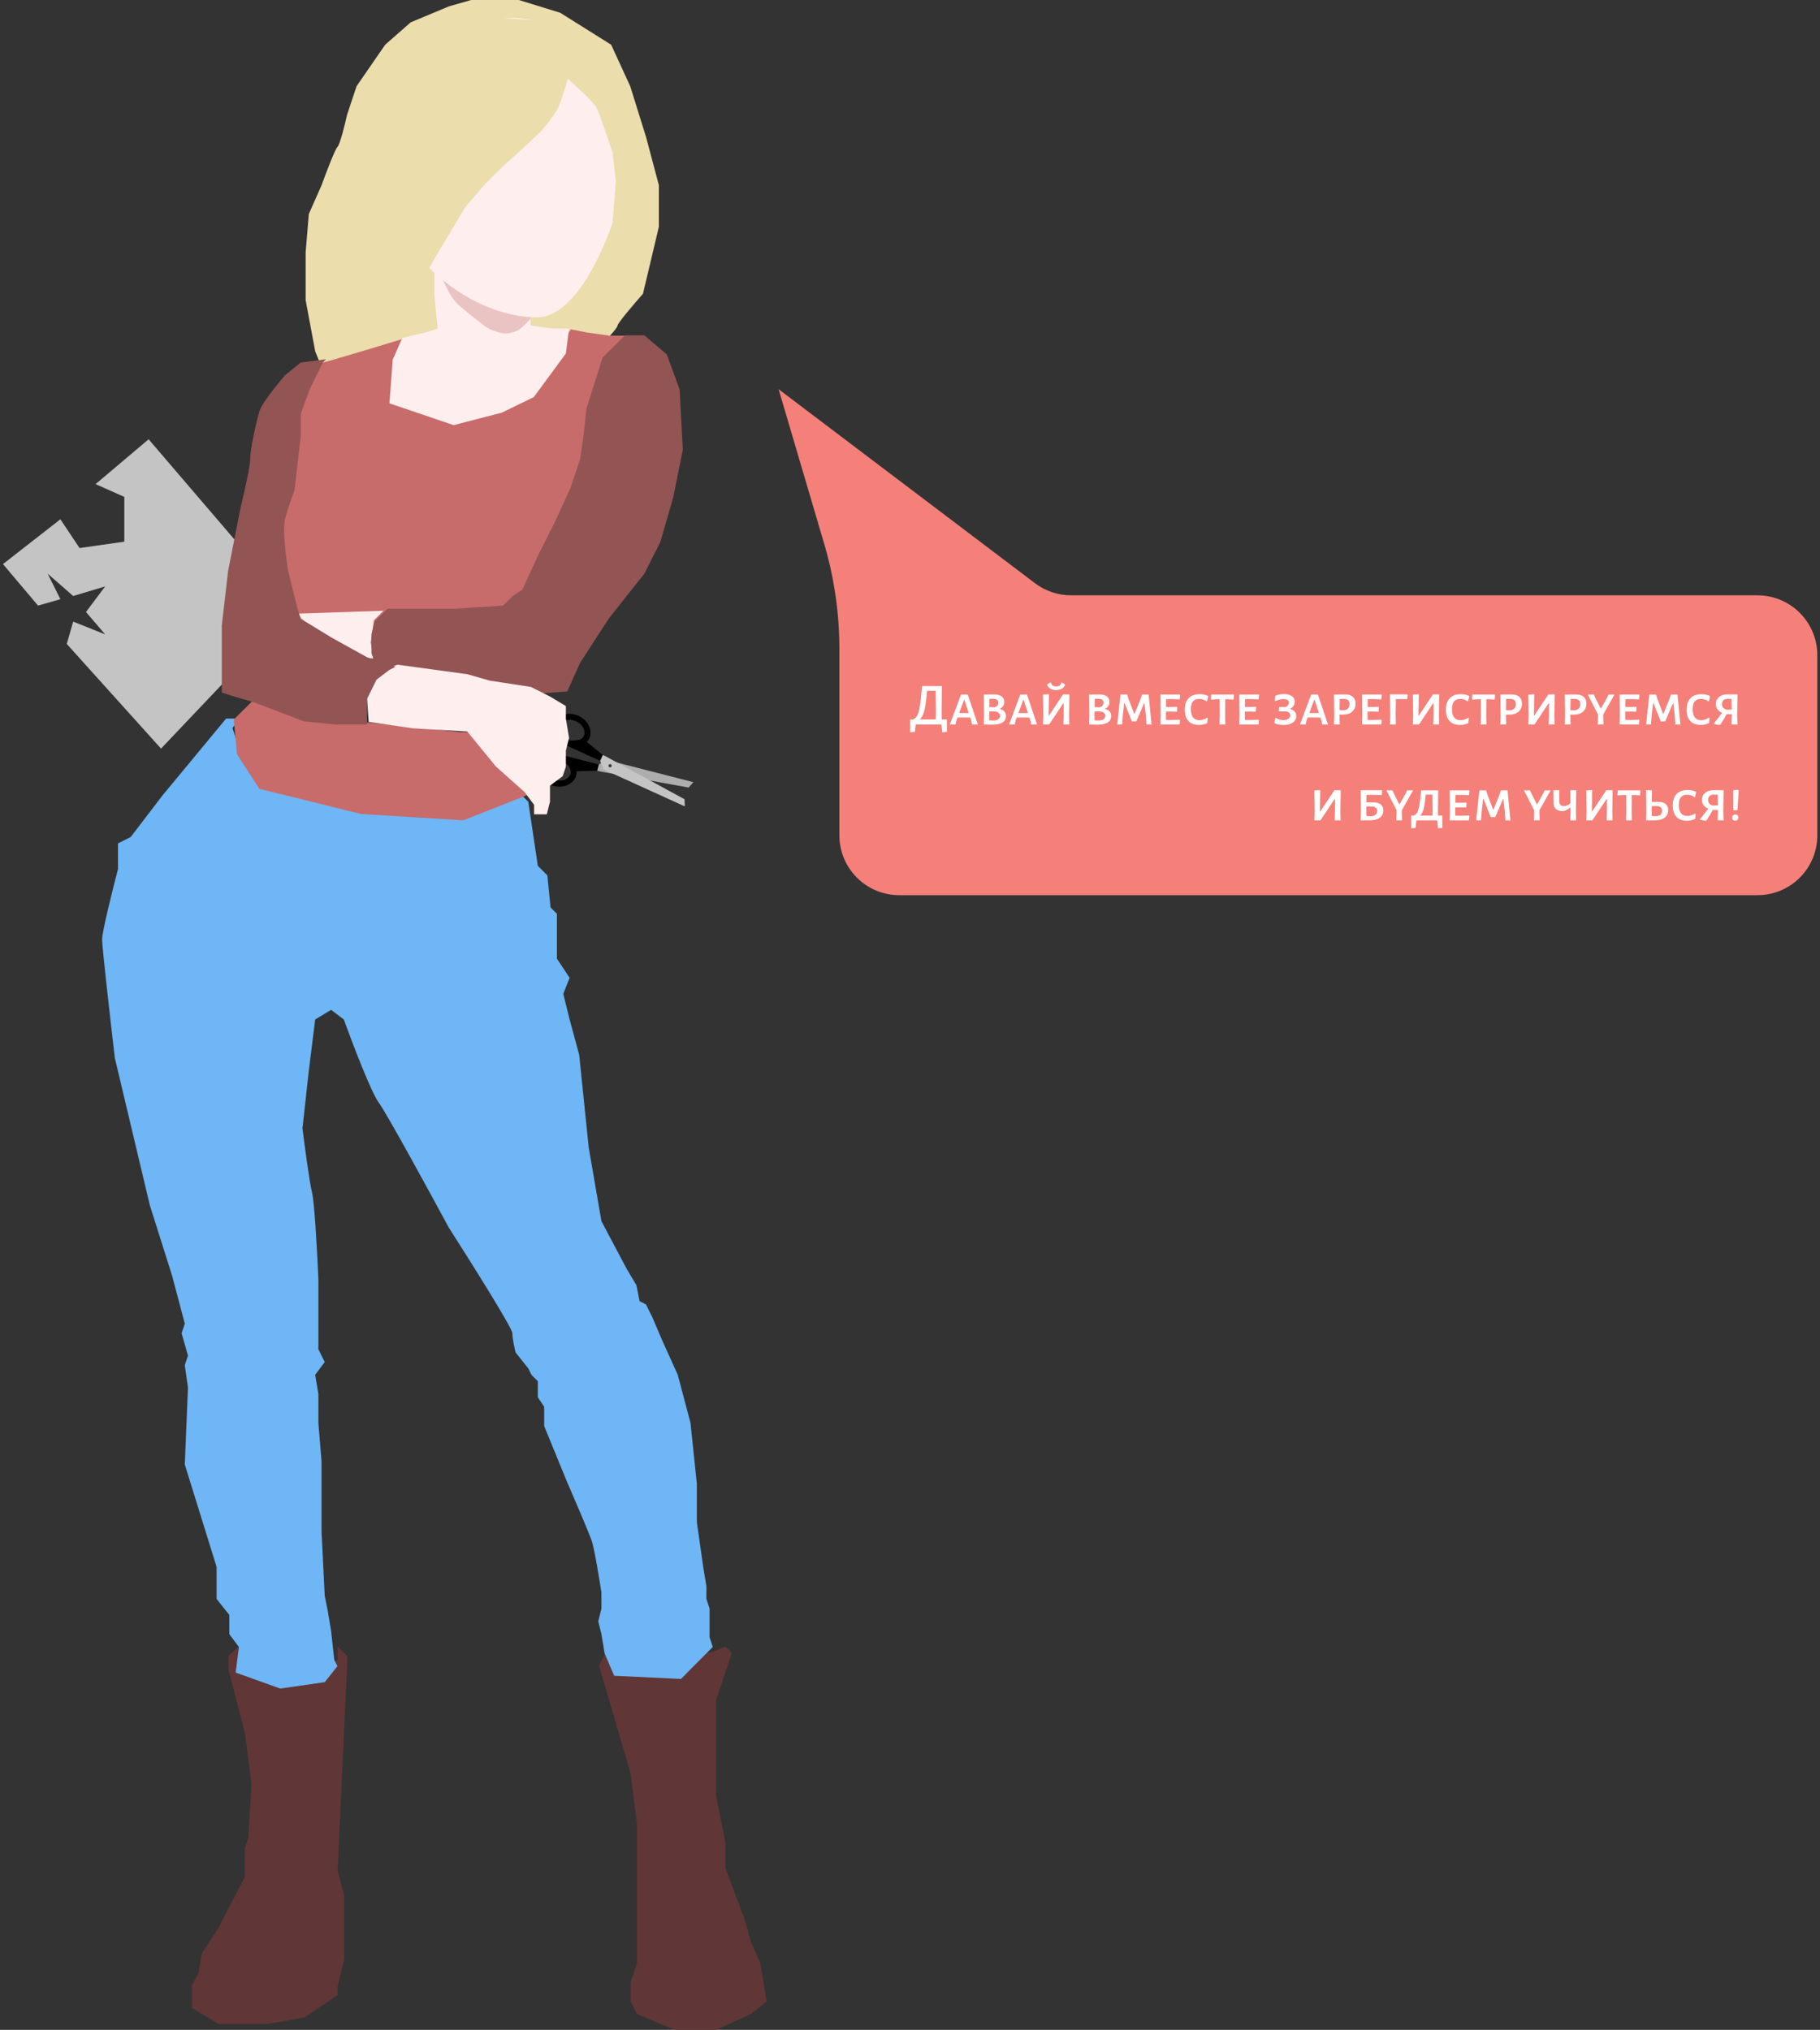 <svg width="304" height="339" viewBox="0 0 304 339" fill="none" xmlns="http://www.w3.org/2000/svg">
<rect x="0" y="0" width="304" height="339" fill="#333333" stroke="none"/>
<path d="M86.666 0H82.945H78.693L74.972 1.067L68.594 3.733L64.341 7.467L59.558 14.4L57.963 19.2C57.609 20.8 56.794 24.107 56.368 24.533C55.943 24.96 54.42 28.978 53.711 30.933L51.585 35.733L51.053 42.133V50.133L52.648 58.667L54.774 64L99.423 58.667C100.663 57.422 103.143 54.827 103.143 54.4C103.143 53.973 105.978 50.667 107.396 49.067L110.053 37.867V30.933L107.927 22.933L105.269 14.4L102.08 7.467L93.576 2.133L86.666 0Z" fill="#EBDDAC"/>
<path d="M101.818 56.059H105.053V77.765L98.044 102.647L85.644 106.882L58.688 109L45.21 106.882L43.053 98.412L45.21 75.118L52.758 60.824L54.914 60.294L60.305 58.706L67.314 56.588L66.775 58.706L66.236 62.412L67.314 65.588L68.931 68.235L73.784 69.823H79.175L82.41 68.765L88.879 64L92.114 59.765L95.349 55L98.044 55.529L101.818 56.059Z" fill="#C86B6B"/>
<path d="M125.412 336.355L128.053 334.24L126.997 327.893L125.412 324.19L124.355 320.488L121.185 312.025V307.793L119.6 299.86V283.992L122.242 276.058L121.185 275L118.544 276.058L116.431 275L108.506 276.058L107.449 278.174H104.28L102.166 277.116V276.058H101.11L100.053 278.174L105.336 296.157L106.393 304.62V312.025V320.488V327.893L105.336 331.066V334.24L106.393 336.355L112.732 339H119.6L125.412 336.355Z" fill="#613636"/>
<path d="M58.053 276.602L56.394 275V277.136L54.734 278.737H51.968L48.649 277.669H43.67L42.011 278.737H40.904L39.798 277.136V275L38.138 276.602V278.737L40.904 289.415L42.011 297.958L41.458 307.034L40.904 308.636V313.441L36.479 321.983L33.713 326.254L33.16 329.458L32.053 331.593V335.331L36.479 338H44.777L50.862 336.932L56.394 333.195V331.593L57.5 327.322V325.186V316.644L56.394 312.373L58.053 276.602Z" fill="#613636"/>
<path d="M102.584 279.861L100.991 276.119L100.459 272.911L99.928 270.772L100.459 268.634V265.96C100.105 263.644 99.291 258.689 98.866 257.406C98.441 256.123 95.855 250.099 94.616 247.248L90.897 238.158V234.951L89.835 233.347V230.673L88.772 229.604L88.241 228.535L86.116 225.861C85.939 225.149 85.585 223.509 85.585 222.653C85.585 221.798 78.501 210.535 74.96 205.01C71.595 198.772 64.547 185.869 63.272 184.158C61.997 182.448 58.845 174.178 57.428 170.257L55.303 168.653L52.647 170.257L51.584 178.812L50.522 188.436C50.876 191.287 51.691 197.418 52.116 199.129C52.541 200.84 53.001 209.465 53.178 213.564V225.327L54.241 227.465L52.647 229.604L53.178 232.812V237.624L53.709 244.04V255.802L54.241 266.495L54.772 269.168L55.303 272.376L55.834 277.188L56.366 278.257L54.241 280.931L46.803 282L39.366 279.327L39.897 275.05L38.303 272.911V269.703L36.178 267.03V261.683L30.866 244.574L31.397 231.743L30.866 228L31.397 226.396L30.334 222.653L30.866 221.05L28.741 213.03L25.022 201.267L19.178 176.673C18.47 170.614 17.053 158.174 17.053 156.891C17.053 155.608 18.824 148.515 19.709 145.129V140.851L21.834 139.782L27.147 132.832L35.116 123.208L37.772 120H39.897L38.834 121.604L39.897 124.812L42.553 128.554L48.397 131.228L54.772 133.901L60.084 134.97L66.991 136.04H76.022L82.397 134.97L87.178 132.832L88.241 133.901L89.835 144.594L91.428 146.198L91.96 151.545L93.022 152.614V160.099L95.147 163.307L94.085 165.98L95.147 170.257L96.741 176.139L98.335 191.644L100.459 203.941L104.709 211.96L106.303 214.634L106.834 217.307L107.897 217.842L108.959 219.98L110.553 223.723L113.209 229.604L115.334 237.624L116.397 247.782V254.198L117.459 261.683L117.991 264.891V267.03L118.522 268.634V270.772V273.446L119.053 275.05L113.741 280.396L102.584 279.861Z" fill="#6EB6F5"/>
<path d="M77.401 137L88.053 132.789L85.39 129.632L82.195 126.474L78.999 122.263H76.868L66.749 121.211L51.303 119.632L42.249 117L40.651 118.579L39.053 120.158L39.586 125.947L43.314 131.737L60.358 135.947L77.401 137Z" fill="#C86B6B"/>
<path d="M61.92 107.333L62.453 110L52.32 109.467L48.053 102.533L64.053 102L62.453 103.6L61.92 107.333Z" fill="#FFEEEE"/>
<path d="M24.824 73.362L15.962 80.849L20.767 82.985L20.767 90.46L13.292 91.528L10.088 86.723L0.496 94.205L6.351 101.139L10.088 100.071L7.953 95.8L12.224 99.537L17.564 97.935L14.36 102.207L17.564 105.944L12.224 103.809L11.156 107.546L26.898 125.021L38.921 112.352L51.226 104.177L24.824 73.362Z" fill="#C4C4C4"/>
<path d="M93.698 126.565C92.166 126.172 90.818 126.913 90.54 127.994C90.262 129.076 91.086 130.375 92.618 130.768C94.151 131.162 95.499 130.421 95.777 129.34C96.055 128.258 95.231 126.959 93.698 126.565Z" stroke="black"/>
<path d="M93.305 125.948L95.877 128.814L99.763 128.71L100.028 127.675L93.305 125.948Z" fill="black"/>
<path d="M101.328 126.907L100.028 127.675L99.763 128.71L100.295 128.845L115.025 131.528L115.808 130.627L101.328 126.907Z" fill="#ADADAD"/>
<path d="M94.622 123.957C93.181 123.301 92.597 121.879 93.059 120.862C93.522 119.845 94.979 119.352 96.419 120.007C97.859 120.662 98.444 122.085 97.981 123.101C97.519 124.118 96.062 124.612 94.622 123.957Z" stroke="black"/>
<path d="M93.443 123.969L97.468 123.454L100.689 126.093L100.247 127.065L93.443 123.969Z" fill="black"/>
<path d="M100.776 128.479L100.247 127.065L100.689 126.093L101.189 126.322L114.34 133.478L114.384 134.671L100.776 128.479Z" fill="#C4C4C4"/>
<circle r="0.267" transform="matrix(0.249 -0.969 -0.969 -0.249 101.905 127.882)" fill="#393939"/>
<path d="M94.754 115.469L87.785 116L66.342 112.283L62.589 110.69L62.053 109.097V105.912L62.589 103.788L64.734 101.664H75.991L84.033 101.133L85.641 99.54L87.249 98.478L89.93 92.637L92.61 87.327L95.29 81.487L96.899 76.708L97.435 72.991L97.971 68.212L100.651 59.717L104.404 56H107.62L111.373 59.186L113.517 65.026L114.053 75.115L112.445 83.08L110.301 90.513L107.62 95.823L101.723 103.257L96.899 110.69L94.754 115.469Z" fill="#935454"/>
<path d="M69.022 121.638L61.584 120.574L61.053 113.128L66.366 111L78.053 112.596L81.772 113.66L88.678 114.723L91.866 116.319L94.522 117.915V120.043L95.053 123.234L94.522 125.362V128.021L93.991 129.617L91.866 131.213V133.872L91.335 136H89.21V134.404L87.616 132.277L82.835 128.021L78.053 122.17L69.022 121.638Z" fill="#FFEEEE"/>
<path d="M61.308 116.719V121H56.035L50.762 120.465L42.326 117.254L38.635 116.184L37.053 115.649V107.623V104.412L38.108 95.316L40.217 84.614C40.744 82.474 41.799 77.872 41.799 76.588C41.799 74.983 42.853 70.167 43.38 68.561C43.802 67.277 46.368 64.102 47.599 62.675L50.235 60.535L54.453 60L53.926 60.535L51.817 64.816L50.235 69.097V72.842L49.181 81.939C48.829 82.83 48.02 85.042 47.599 86.754C47.177 88.467 47.774 93.175 48.126 95.316L49.181 99.597L49.708 101.737L50.235 103.342L55.508 106.553L61.308 109.763L66.053 111.368L64.999 111.904L62.89 113.509L61.308 116.719Z" fill="#935454"/>
<path d="M88.625 54.36V51.76L72.553 45V49.16L73.089 54.88L71.482 55.4L67.196 56.44L65.589 60.08L65.053 67.36L75.767 71L83.803 68.92L89.16 66.32L94.517 59.04L95.053 54.88H92.375L88.625 54.36Z" fill="#FFEEEE"/>
<path d="M74.958 48.741L73.053 45L88.129 51.91C88.633 52.141 88.844 52.745 88.592 53.239C88.544 53.333 88.481 53.419 88.406 53.492L87.401 54.48C87.082 54.793 86.715 55.053 86.314 55.25C85.335 55.731 84.206 55.81 83.169 55.471L82.555 55.269C81.914 55.06 81.315 54.739 80.785 54.323L78.92 52.857L77.02 51.302C76.163 50.6 75.46 49.728 74.958 48.741Z" fill="#EAC3C3"/>
<path d="M64.053 27.731C64.053 41.39 77.972 53 89.747 53C95.76 53 101.773 42.247 105.053 27.731C105.053 14.072 97.148 3 85.373 3C73.599 3 64.053 14.072 64.053 27.731Z" fill="#FFEEEE"/>
<path d="M99.644 17.977C99.217 17.121 96.262 14.411 94.837 13.163C94.481 14.411 93.662 17.121 93.235 17.977C92.701 19.047 91.099 21.186 90.031 22.256C89.176 23.112 85.402 26.535 83.621 28.14L80.951 30.814L77.746 34.558L72.94 42.581L69.201 49L63.86 47.93L60.121 45.256L61.19 32.953L59.053 25.465L62.792 19.047L65.462 13.163L68.667 11.558L75.61 3.535L83.087 3L92.167 3.535L99.644 8.884L106.053 19.047V26.535L101.246 41.512L102.315 37.233C102.493 35.093 102.849 30.707 102.849 30.279C102.849 29.851 102.493 26.892 102.315 25.465C101.602 23.326 100.071 18.833 99.644 17.977Z" fill="#EBDDAC"/>
<path d="M140.204 139.5C140.204 145.023 144.681 149.5 150.204 149.5H293.553C299.076 149.5 303.553 145.023 303.553 139.5V109.423C303.553 103.901 299.076 99.424 293.553 99.424H178.91C176.732 99.424 174.613 98.712 172.876 97.398L130.053 65L137.672 90.838C139.351 96.532 140.204 102.438 140.204 108.374V139.5Z" fill="#F5807A"/>
<path d="M158.163 120.15V122.23L157.393 122.3L157.243 121H152.953L152.813 122.23L152.033 122.3V120.15H152.563C152.843 119.997 153.063 119.763 153.223 119.45C153.383 119.137 153.513 118.693 153.613 118.12C153.713 117.547 153.81 116.74 153.903 115.7L154.013 114.58H157.323L157.283 118.98L157.303 120.15H158.163ZM156.333 119.07L156.293 115.37H154.853L154.803 115.88C154.69 117.16 154.547 118.12 154.373 118.76C154.2 119.393 153.953 119.857 153.633 120.15H156.303L156.333 119.07ZM163.333 121H162.363L162.233 120.38L162.053 119.83L160.933 119.82L159.933 119.83L159.743 120.33L159.603 121H158.653L160.523 115.99H161.643L163.333 121ZM161.803 119.08L161.093 116.89H161.023L160.213 119.08L161.003 119.09L161.803 119.08ZM166.945 118.4C167.665 118.553 168.025 118.947 168.025 119.58C168.025 120.547 167.248 121.03 165.695 121.03C165.222 121.03 164.765 121.02 164.325 121L164.365 119.5L164.325 115.99L166.085 115.98C166.605 115.98 167.012 116.087 167.305 116.3C167.598 116.513 167.745 116.82 167.745 117.22C167.745 117.493 167.675 117.733 167.535 117.94C167.395 118.14 167.198 118.293 166.945 118.4ZM166.745 117.35C166.745 117.117 166.668 116.95 166.515 116.85C166.362 116.75 166.108 116.7 165.755 116.7H165.275L165.255 118.09L166.075 118.12C166.302 118.067 166.468 117.98 166.575 117.86C166.688 117.74 166.745 117.57 166.745 117.35ZM165.845 120.33C166.232 120.33 166.525 120.263 166.725 120.13C166.932 119.997 167.035 119.8 167.035 119.54C167.035 119.333 166.965 119.173 166.825 119.06C166.685 118.94 166.472 118.857 166.185 118.81L165.245 118.82L165.235 119.41L165.255 120.3C165.468 120.32 165.665 120.33 165.845 120.33ZM173.226 121H172.256L172.126 120.38L171.946 119.83L170.826 119.82L169.826 119.83L169.636 120.33L169.496 121H168.546L170.416 115.99H171.536L173.226 121ZM171.696 119.08L170.986 116.89H170.916L170.106 119.08L170.896 119.09L171.696 119.08ZM177.927 114.35C177.807 114.637 177.611 114.86 177.337 115.02C177.071 115.18 176.757 115.26 176.397 115.26C176.037 115.26 175.727 115.183 175.467 115.03C175.214 114.87 175.021 114.643 174.887 114.35L175.407 113.99H175.527C175.594 114.217 175.697 114.383 175.837 114.49C175.984 114.59 176.177 114.64 176.417 114.64C176.657 114.64 176.844 114.593 176.977 114.5C177.111 114.4 177.217 114.23 177.297 113.99H177.407L177.927 114.35ZM174.267 119.5L174.217 116L175.207 115.95L175.147 119.5H175.217L177.567 115.97H178.617L178.567 119.41L178.597 121H177.617L177.667 119.5V117.47H177.587L175.237 121H174.217L174.267 119.5ZM184.523 118.4C185.243 118.553 185.603 118.947 185.603 119.58C185.603 120.547 184.826 121.03 183.273 121.03C182.8 121.03 182.343 121.02 181.903 121L181.943 119.5L181.903 115.99L183.663 115.98C184.183 115.98 184.59 116.087 184.883 116.3C185.176 116.513 185.323 116.82 185.323 117.22C185.323 117.493 185.253 117.733 185.113 117.94C184.973 118.14 184.776 118.293 184.523 118.4ZM184.323 117.35C184.323 117.117 184.246 116.95 184.093 116.85C183.94 116.75 183.686 116.7 183.333 116.7H182.853L182.833 118.09L183.653 118.12C183.88 118.067 184.046 117.98 184.153 117.86C184.266 117.74 184.323 117.57 184.323 117.35ZM183.423 120.33C183.81 120.33 184.103 120.263 184.303 120.13C184.51 119.997 184.613 119.8 184.613 119.54C184.613 119.333 184.543 119.173 184.403 119.06C184.263 118.94 184.05 118.857 183.763 118.81L182.823 118.82L182.813 119.41L182.833 120.3C183.046 120.32 183.243 120.33 183.423 120.33ZM192.344 121H191.494L191.394 119.48L191.164 117.44H191.104L189.804 120.47H189.054L187.854 117.44H187.774L187.554 119.39L187.424 121H186.614L187.154 115.99H188.274L188.504 116.73L189.444 119.2H189.514L190.514 116.72L190.764 115.99H191.854L192.344 121ZM197.037 120.2L197.107 120.27L197.027 121H193.817L193.857 119.5L193.817 115.99H197.057L197.117 116.07L197.047 116.8L195.777 116.75L194.777 116.76L194.757 118.06L195.717 118.07L196.587 118.04L196.637 118.12L196.577 118.86L195.637 118.83L194.747 118.84L194.737 119.41L194.757 120.23L195.687 120.24L197.037 120.2ZM200.379 115.93C200.925 115.93 201.402 116.037 201.809 116.25L201.629 117.1L201.539 117.13C201.372 117.003 201.179 116.903 200.959 116.83C200.745 116.757 200.522 116.72 200.289 116.72C199.369 116.72 198.909 117.293 198.909 118.44C198.909 119.04 199.029 119.497 199.269 119.81C199.509 120.117 199.859 120.27 200.319 120.27C200.545 120.27 200.775 120.233 201.009 120.16C201.242 120.087 201.449 119.987 201.629 119.86L201.729 119.91L201.649 120.76C201.202 120.967 200.742 121.07 200.269 121.07C199.502 121.07 198.915 120.85 198.509 120.41C198.102 119.97 197.899 119.343 197.899 118.53C197.899 117.697 198.112 117.057 198.539 116.61C198.972 116.157 199.585 115.93 200.379 115.93ZM206.106 116.07L206.046 116.84L205.076 116.77H204.656L204.636 119.41L204.666 121H203.706L203.746 119.5L203.726 116.77H203.316L202.326 116.84L202.256 116.76L202.326 115.99H206.056L206.106 116.07ZM210.221 120.2L210.291 120.27L210.211 121H207.001L207.041 119.5L207.001 115.99H210.241L210.301 116.07L210.231 116.8L208.961 116.75L207.961 116.76L207.941 118.06L208.901 118.07L209.771 118.04L209.821 118.12L209.761 118.86L208.821 118.83L207.931 118.84L207.921 119.41L207.941 120.23L208.871 120.24L210.221 120.2ZM215.44 118.39C216.154 118.563 216.51 118.96 216.51 119.58C216.51 120.047 216.32 120.413 215.94 120.68C215.56 120.94 215.04 121.07 214.38 121.07C214.08 121.07 213.797 121.043 213.53 120.99C213.264 120.93 213.037 120.847 212.85 120.74L213.03 119.93L213.11 119.89C213.284 120.003 213.48 120.093 213.7 120.16C213.92 120.227 214.144 120.26 214.37 120.26C214.717 120.26 214.994 120.19 215.2 120.05C215.414 119.91 215.52 119.723 215.52 119.49C215.52 119.31 215.457 119.163 215.33 119.05C215.21 118.93 215.037 118.847 214.81 118.8H213.65L213.59 118.73L213.65 118.06L214.74 118.08C214.907 118.007 215.037 117.907 215.13 117.78C215.23 117.647 215.28 117.5 215.28 117.34C215.28 116.947 214.98 116.75 214.38 116.75C213.954 116.75 213.51 116.86 213.05 117.08L212.94 117.03L213.02 116.21C213.454 116.01 213.917 115.91 214.41 115.91C214.997 115.91 215.454 116.023 215.78 116.25C216.107 116.477 216.27 116.787 216.27 117.18C216.27 117.447 216.197 117.687 216.05 117.9C215.904 118.113 215.7 118.277 215.44 118.39ZM221.82 121H220.85L220.72 120.38L220.54 119.83L219.42 119.82L218.42 119.83L218.23 120.33L218.09 121H217.14L219.01 115.99H220.13L221.82 121ZM220.29 119.08L219.58 116.89H219.51L218.7 119.08L219.49 119.09L220.29 119.08ZM224.721 115.98C225.261 115.98 225.678 116.113 225.971 116.38C226.271 116.64 226.421 117.013 226.421 117.5C226.421 118.073 226.231 118.527 225.851 118.86C225.471 119.187 224.958 119.35 224.311 119.35H223.741V119.41L223.781 121H222.821L222.861 119.5L222.821 115.99L224.721 115.98ZM224.551 118.63C225.125 118.51 225.411 118.16 225.411 117.58C225.411 117.293 225.331 117.08 225.171 116.94C225.011 116.8 224.765 116.723 224.431 116.71L223.781 116.73L223.751 118.61L224.551 118.63ZM230.719 120.2L230.789 120.27L230.709 121H227.499L227.539 119.5L227.499 115.99H230.739L230.799 116.07L230.729 116.8L229.459 116.75L228.459 116.76L228.439 118.06L229.399 118.07L230.269 118.04L230.319 118.12L230.259 118.86L229.319 118.83L228.429 118.84L228.419 119.41L228.439 120.23L229.369 120.24L230.719 120.2ZM235.127 116.05L235.047 116.77L233.907 116.75H233.157L233.117 119.41L233.157 121H232.167L232.217 119.5L232.167 115.97H235.057L235.127 116.05ZM236.045 119.5L235.995 116L236.985 115.95L236.925 119.5H236.995L239.345 115.97H240.395L240.345 119.41L240.375 121H239.395L239.445 119.5V117.47H239.365L237.015 121H235.995L236.045 119.5ZM243.992 115.93C244.539 115.93 245.015 116.037 245.422 116.25L245.242 117.1L245.152 117.13C244.985 117.003 244.792 116.903 244.572 116.83C244.359 116.757 244.135 116.72 243.902 116.72C242.982 116.72 242.522 117.293 242.522 118.44C242.522 119.04 242.642 119.497 242.882 119.81C243.122 120.117 243.472 120.27 243.932 120.27C244.159 120.27 244.389 120.233 244.622 120.16C244.855 120.087 245.062 119.987 245.242 119.86L245.342 119.91L245.262 120.76C244.815 120.967 244.355 121.07 243.882 121.07C243.115 121.07 242.529 120.85 242.122 120.41C241.715 119.97 241.512 119.343 241.512 118.53C241.512 117.697 241.725 117.057 242.152 116.61C242.585 116.157 243.199 115.93 243.992 115.93ZM249.719 116.07L249.659 116.84L248.689 116.77H248.269L248.249 119.41L248.279 121H247.319L247.359 119.5L247.339 116.77H246.929L245.939 116.84L245.869 116.76L245.939 115.99H249.669L249.719 116.07ZM252.514 115.98C253.054 115.98 253.471 116.113 253.764 116.38C254.064 116.64 254.214 117.013 254.214 117.5C254.214 118.073 254.024 118.527 253.644 118.86C253.264 119.187 252.751 119.35 252.104 119.35H251.534V119.41L251.574 121H250.614L250.654 119.5L250.614 115.99L252.514 115.98ZM252.344 118.63C252.917 118.51 253.204 118.16 253.204 117.58C253.204 117.293 253.124 117.08 252.964 116.94C252.804 116.8 252.557 116.723 252.224 116.71L251.574 116.73L251.544 118.61L252.344 118.63ZM255.332 119.5L255.282 116L256.272 115.95L256.212 119.5H256.282L258.632 115.97H259.682L259.632 119.41L259.662 121H258.682L258.732 119.5V117.47H258.652L256.302 121H255.282L255.332 119.5ZM263.276 115.98C263.816 115.98 264.233 116.113 264.526 116.38C264.826 116.64 264.976 117.013 264.976 117.5C264.976 118.073 264.786 118.527 264.406 118.86C264.026 119.187 263.513 119.35 262.866 119.35H262.296V119.41L262.336 121H261.376L261.416 119.5L261.376 115.99L263.276 115.98ZM263.106 118.63C263.679 118.51 263.966 118.16 263.966 117.58C263.966 117.293 263.886 117.08 263.726 116.94C263.566 116.8 263.319 116.723 262.986 116.71L262.336 116.73L262.306 118.61L263.106 118.63ZM267.794 119.6L267.834 121H266.874L266.924 119.6L266.914 119.32L265.214 115.99H266.244L266.354 116.31L267.354 118.3H267.424L268.524 116.35L268.664 115.99H269.674L267.804 119.3L267.794 119.6ZM273.756 120.2L273.826 120.27L273.746 121H270.536L270.576 119.5L270.536 115.99H273.776L273.836 116.07L273.766 116.8L272.496 116.75L271.496 116.76L271.476 118.06L272.436 118.07L273.306 118.04L273.356 118.12L273.296 118.86L272.356 118.83L271.466 118.84L271.456 119.41L271.476 120.23L272.406 120.24L273.756 120.2ZM280.684 121H279.834L279.734 119.48L279.504 117.44H279.444L278.144 120.47H277.394L276.194 117.44H276.114L275.894 119.39L275.764 121H274.954L275.494 115.99H276.614L276.844 116.73L277.784 119.2H277.854L278.854 116.72L279.104 115.99H280.194L280.684 121ZM284.197 115.93C284.744 115.93 285.22 116.037 285.627 116.25L285.447 117.1L285.357 117.13C285.19 117.003 284.997 116.903 284.777 116.83C284.564 116.757 284.34 116.72 284.107 116.72C283.187 116.72 282.727 117.293 282.727 118.44C282.727 119.04 282.847 119.497 283.087 119.81C283.327 120.117 283.677 120.27 284.137 120.27C284.364 120.27 284.594 120.233 284.827 120.16C285.06 120.087 285.267 119.987 285.447 119.86L285.547 119.91L285.467 120.76C285.02 120.967 284.56 121.07 284.087 121.07C283.32 121.07 282.734 120.85 282.327 120.41C281.92 119.97 281.717 119.343 281.717 118.53C281.717 117.697 281.93 117.057 282.357 116.61C282.79 116.157 283.404 115.93 284.197 115.93ZM290.164 119.5L290.214 121H289.224L289.264 119.41V119.27H288.404C288.131 119.783 287.784 120.36 287.364 121L287.254 121.07C286.894 121.05 286.577 120.987 286.304 120.88L286.294 120.77C286.807 120.17 287.257 119.597 287.644 119.05C286.944 118.737 286.594 118.25 286.594 117.59C286.594 117.27 286.674 116.987 286.834 116.74C287.001 116.493 287.227 116.303 287.514 116.17C287.807 116.03 288.141 115.96 288.514 115.96L290.214 115.97L290.164 119.5ZM289.254 118.5L289.224 116.72L288.574 116.7C288.274 116.707 288.041 116.787 287.874 116.94C287.707 117.087 287.624 117.3 287.624 117.58C287.624 117.833 287.687 118.037 287.814 118.19C287.947 118.343 288.151 118.457 288.424 118.53L289.254 118.5ZM219.59 135.5L219.54 132L220.53 131.95L220.47 135.5H220.54L222.89 131.97H223.94L223.89 135.41L223.92 137H222.94L222.99 135.5V133.47H222.91L220.56 137H219.54L219.59 135.5ZM229.385 134C229.932 134 230.349 134.117 230.635 134.35C230.922 134.577 231.065 134.907 231.065 135.34C231.065 135.867 230.865 136.277 230.465 136.57C230.065 136.857 229.502 137 228.775 137H227.275L227.325 135.5L227.275 131.97H230.805L230.845 132.05L230.795 132.77L229.465 132.75H228.255L228.235 134H229.385ZM229.085 136.32C229.392 136.28 229.625 136.187 229.785 136.04C229.952 135.893 230.035 135.7 230.035 135.46C230.035 135.207 229.952 135.013 229.785 134.88C229.619 134.74 229.379 134.673 229.065 134.68L228.225 134.69L228.215 135.41L228.235 136.28L229.085 136.32ZM234.152 135.6L234.192 137H233.232L233.282 135.6L233.272 135.32L231.572 131.99H232.602L232.712 132.31L233.712 134.3H233.782L234.882 132.35L235.022 131.99H236.032L234.162 135.3L234.152 135.6ZM240.913 136.21V138.27L240.203 138.33L240.063 137H236.583L236.443 138.27L235.723 138.33V136.21H236.163C236.397 136.097 236.58 135.927 236.713 135.7C236.847 135.467 236.957 135.137 237.043 134.71C237.13 134.277 237.21 133.673 237.283 132.9L237.383 132.01L237.373 131.99H240.223L240.183 135.41L240.203 136.21H240.913ZM239.293 135.5L239.263 132.71H238.153L238.113 133.07C238.02 133.997 237.907 134.697 237.773 135.17C237.64 135.637 237.45 135.983 237.203 136.21H239.273L239.293 135.5ZM245.367 136.2L245.437 136.27L245.357 137H242.147L242.187 135.5L242.147 131.99H245.387L245.447 132.07L245.377 132.8L244.107 132.75L243.107 132.76L243.087 134.06L244.047 134.07L244.917 134.04L244.967 134.12L244.907 134.86L243.967 134.83L243.077 134.84L243.067 135.41L243.087 136.23L244.017 136.24L245.367 136.2ZM252.295 137H251.445L251.345 135.48L251.115 133.44H251.055L249.755 136.47H249.005L247.805 133.44H247.725L247.505 135.39L247.375 137H246.565L247.105 131.99H248.225L248.455 132.73L249.395 135.2H249.465L250.465 132.72L250.715 131.99H251.805L252.295 137ZM257.13 135.6L257.17 137H256.21L256.26 135.6L256.25 135.32L254.55 131.99H255.58L255.69 132.31L256.69 134.3H256.76L257.86 132.35L258 131.99H259.01L257.14 135.3L257.13 135.6ZM263.232 135.41L263.272 137H262.292L262.332 135.5L262.322 134.88H262.252C261.912 135.167 261.538 135.363 261.132 135.47C260.572 135.47 260.158 135.353 259.892 135.12C259.625 134.88 259.488 134.507 259.482 134L259.462 131.97H260.442L260.432 133.74C260.432 134.013 260.498 134.23 260.632 134.39C260.772 134.543 260.965 134.62 261.212 134.62C261.385 134.62 261.568 134.58 261.762 134.5C261.955 134.413 262.138 134.297 262.312 134.15L262.292 131.97H263.282L263.232 135.41ZM265.01 135.5L264.96 132L265.95 131.95L265.89 135.5H265.96L268.31 131.97H269.36L269.31 135.41L269.34 137H268.36L268.41 135.5V133.47H268.33L265.98 137H264.96L265.01 135.5ZM274.006 132.07L273.946 132.84L272.976 132.77H272.556L272.536 135.41L272.566 137H271.606L271.646 135.5L271.626 132.77H271.216L270.226 132.84L270.156 132.76L270.226 131.99H273.956L274.006 132.07ZM277.021 133.93C277.548 133.93 277.948 134.047 278.221 134.28C278.501 134.513 278.641 134.85 278.641 135.29C278.641 135.823 278.445 136.243 278.051 136.55C277.665 136.85 277.121 137 276.421 137H274.941L274.991 135.5L274.941 131.97H275.931L275.901 133.93H277.021ZM276.711 136.31C277.011 136.27 277.238 136.173 277.391 136.02C277.545 135.867 277.621 135.667 277.621 135.42C277.621 135.167 277.541 134.97 277.381 134.83C277.221 134.683 276.991 134.613 276.691 134.62L275.891 134.64L275.881 135.41L275.901 136.28L276.711 136.31ZM281.883 131.93C282.429 131.93 282.906 132.037 283.313 132.25L283.133 133.1L283.043 133.13C282.876 133.003 282.683 132.903 282.463 132.83C282.249 132.757 282.026 132.72 281.793 132.72C280.873 132.72 280.413 133.293 280.413 134.44C280.413 135.04 280.533 135.497 280.773 135.81C281.013 136.117 281.363 136.27 281.823 136.27C282.049 136.27 282.279 136.233 282.513 136.16C282.746 136.087 282.953 135.987 283.133 135.86L283.233 135.91L283.153 136.76C282.706 136.967 282.246 137.07 281.773 137.07C281.006 137.07 280.419 136.85 280.013 136.41C279.606 135.97 279.403 135.343 279.403 134.53C279.403 133.697 279.616 133.057 280.043 132.61C280.476 132.157 281.089 131.93 281.883 131.93ZM287.85 135.5L287.9 137H286.91L286.95 135.41V135.27H286.09C285.816 135.783 285.47 136.36 285.05 137L284.94 137.07C284.58 137.05 284.263 136.987 283.99 136.88L283.98 136.77C284.493 136.17 284.943 135.597 285.33 135.05C284.63 134.737 284.28 134.25 284.28 133.59C284.28 133.27 284.36 132.987 284.52 132.74C284.686 132.493 284.913 132.303 285.2 132.17C285.493 132.03 285.826 131.96 286.2 131.96L287.9 131.97L287.85 135.5ZM286.94 134.5L286.91 132.72L286.26 132.7C285.96 132.707 285.726 132.787 285.56 132.94C285.393 133.087 285.31 133.3 285.31 133.58C285.31 133.833 285.373 134.037 285.5 134.19C285.633 134.343 285.836 134.457 286.11 134.53L286.94 134.5ZM290.419 132.02L290.209 135.28L289.639 135.36L289.529 135.26L289.509 132.06L289.609 131.94L290.309 131.9L290.419 132.02ZM289.859 136.03C290.012 136.03 290.132 136.073 290.219 136.16C290.305 136.247 290.349 136.367 290.349 136.52C290.349 136.687 290.302 136.82 290.209 136.92C290.115 137.013 289.989 137.06 289.829 137.06C289.669 137.06 289.545 137.017 289.459 136.93C289.372 136.837 289.329 136.713 289.329 136.56C289.329 136.4 289.375 136.273 289.469 136.18C289.569 136.08 289.699 136.03 289.859 136.03Z" fill="white"/>
</svg>
